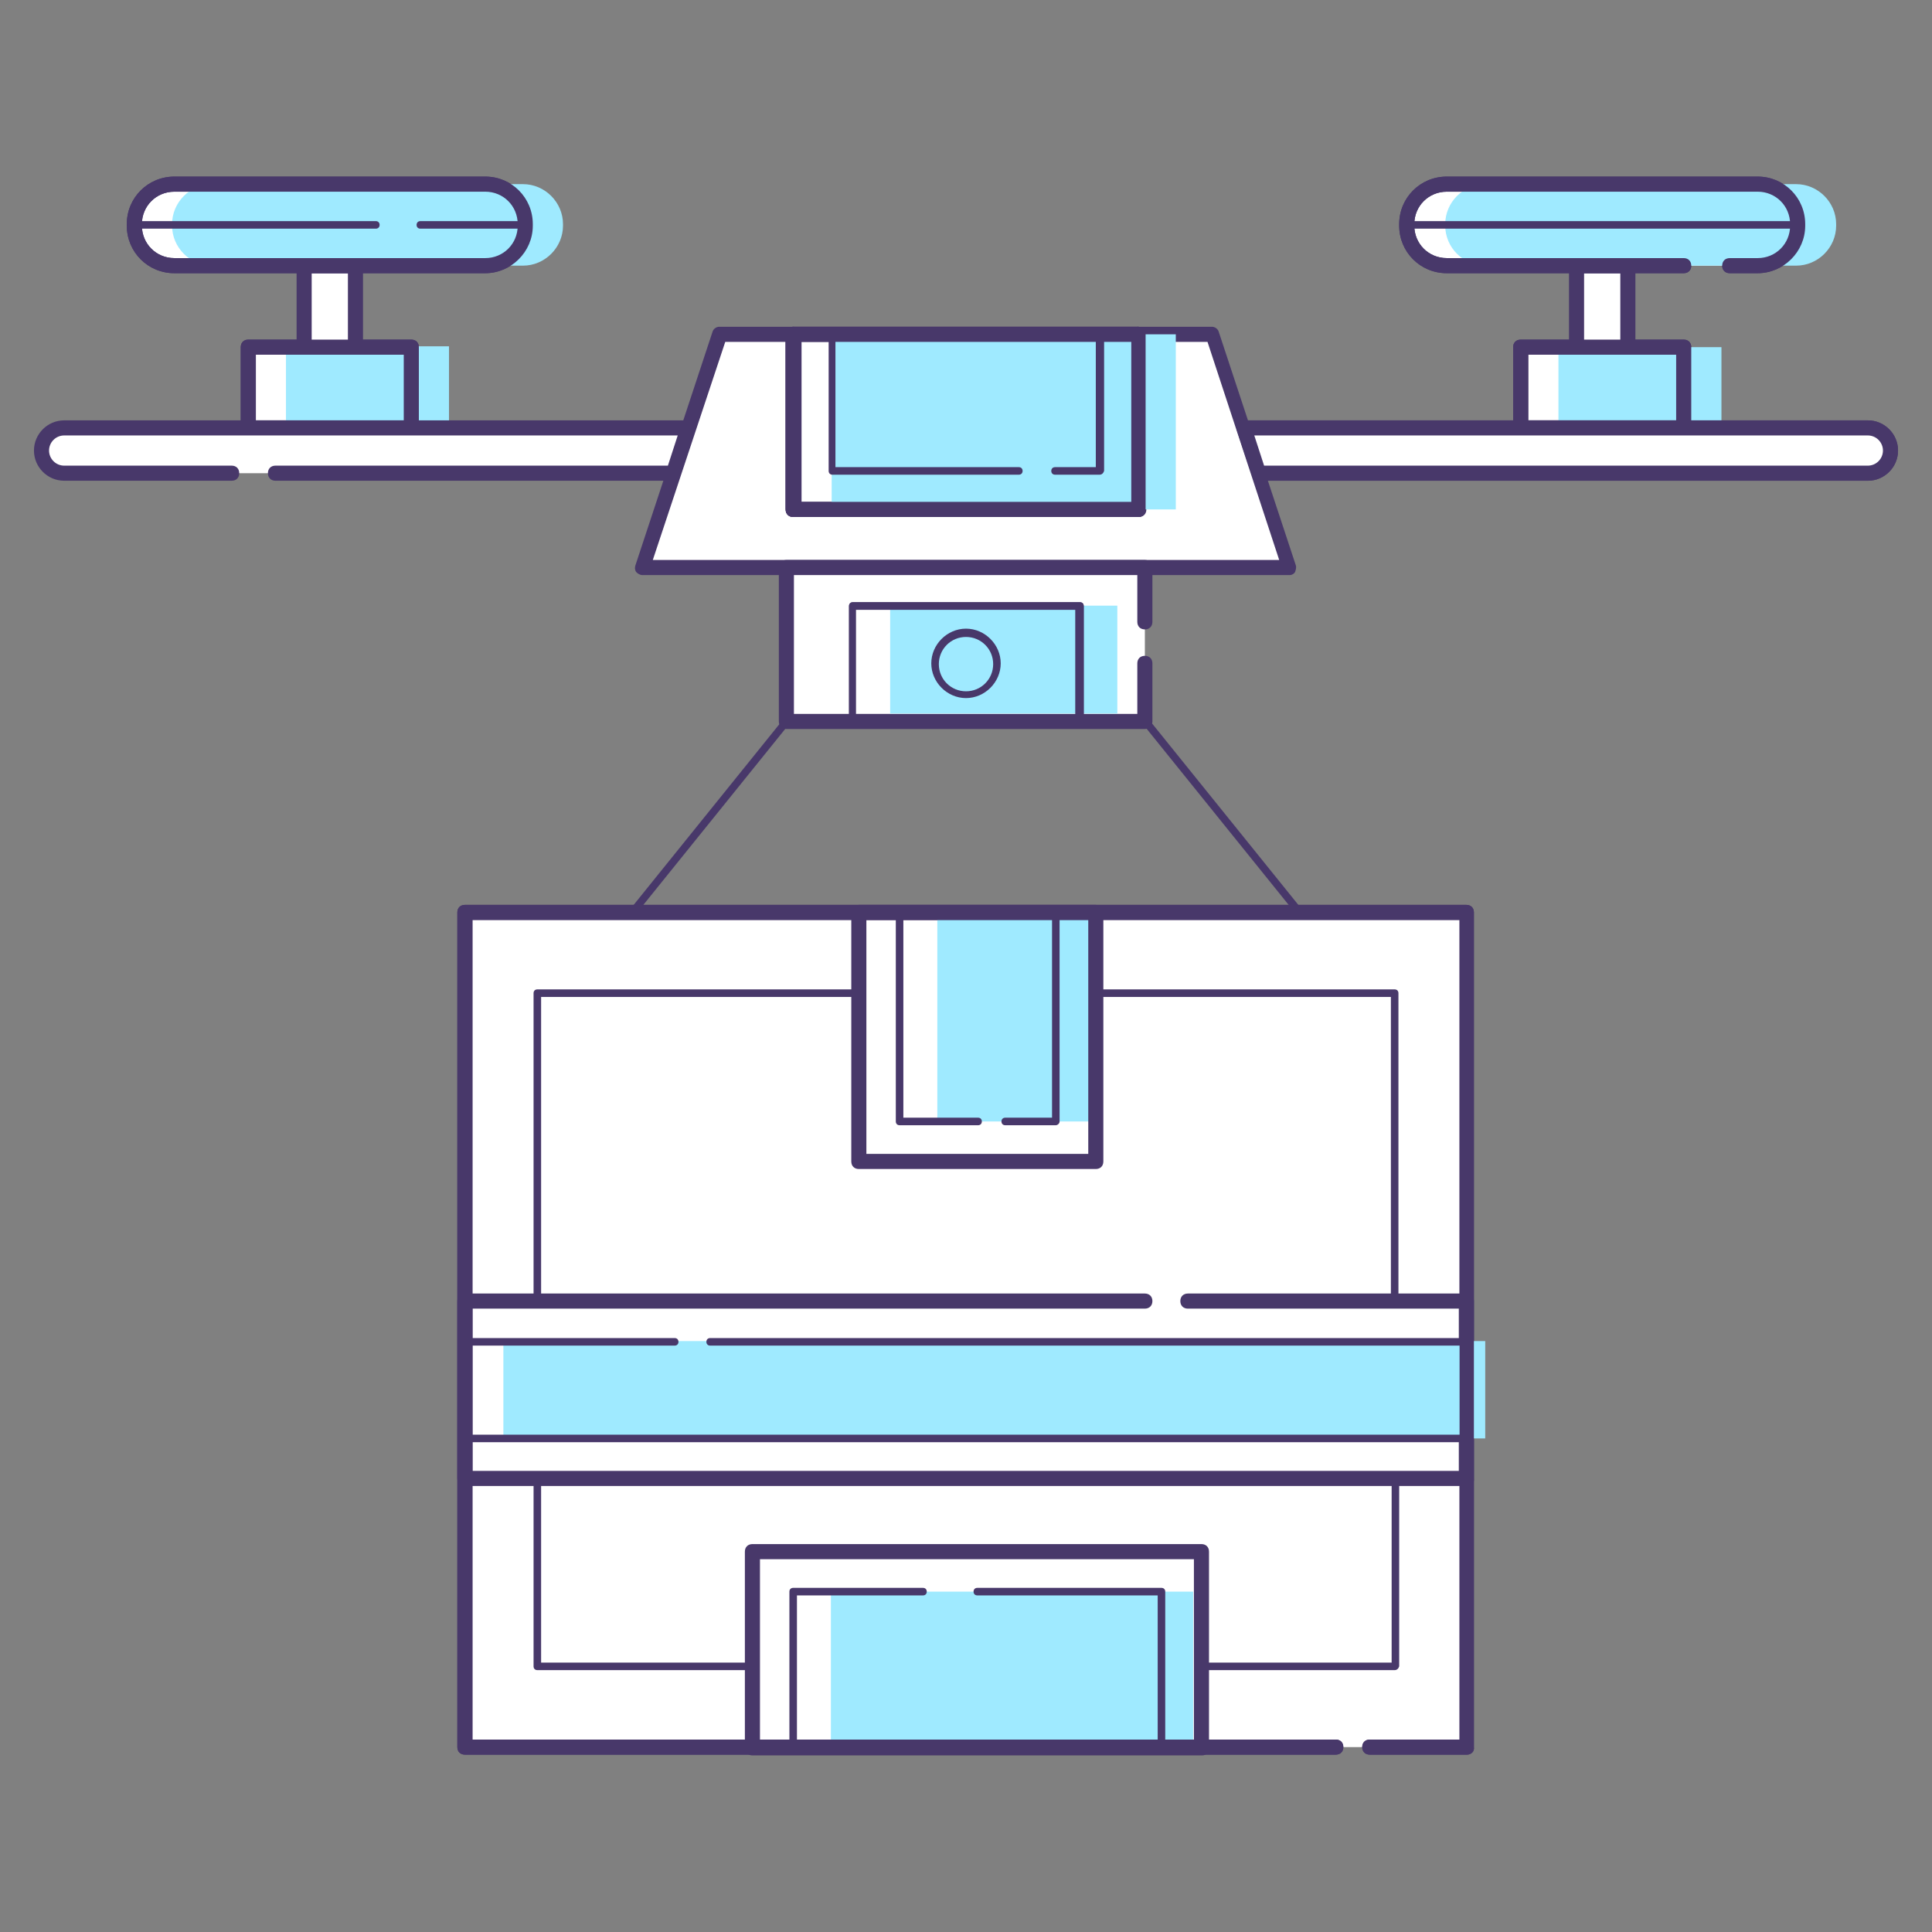 <svg xmlns="http://www.w3.org/2000/svg" id="Layer_1" x="0" y="0" version="1.1" viewBox="0 0 256 256" xml:space="preserve"><rect x="0" y="0" width="256" height="256" fill="#808080" stroke="none"/><style>.st0{fill:#fff}.st1{fill:#48386a}.st2{fill:#9feaff}</style><path d="M32.9 46h21.6v10.8H32.9z" class="st0" transform="rotate(-180 43.696 51.344)"/><path d="M54.5 57.7H32.9c-.6 0-1-.4-1-1V46c0-.6.4-1 1-1h21.6c.6 0 1 .4 1 1v10.8c0 .5-.5.9-1 .9zm-20.6-2h19.6V47H33.9v8.7z" class="st1"/><path d="M37.9 46h21.6v10.8H37.9z" class="st2" transform="rotate(-180 48.696 51.344)"/><path d="M54.5 57.7H32.9c-.6 0-1-.4-1-1V46c0-.6.4-1 1-1h21.6c.6 0 1 .4 1 1v10.8c0 .5-.5.9-1 .9zm-20.6-2h19.6V47H33.9v8.7z" class="st1"/><path d="M201.5 46h21.6v10.8h-21.6z" class="st0"/><path d="M223.1 57.7h-21.6c-.6 0-1-.4-1-1V46c0-.6.4-1 1-1h21.6c.6 0 1 .4 1 1v10.8c0 .5-.5.9-1 .9zm-20.6-2h19.6V47h-19.6v8.7z" class="st1"/><path d="M206.5 46h21.6v10.8h-21.6z" class="st2"/><path d="M223.1 57.7h-21.6c-.6 0-1-.4-1-1V46c0-.6.4-1 1-1h21.6c.6 0 1 .4 1 1v10.8c0 .5-.5.9-1 .9zm-20.6-2h19.6V47h-19.6v8.7z" class="st1"/><path d="M170.9 75.2H85.1l4.1-12.5 2-6 4.1-12.4h9.9v23.2h45.6V44.3h9.9l4.1 12.4 2 6z" class="st0"/><path d="M170.9 76.2H85.1c-.3 0-.6-.2-.8-.4-.2-.3-.2-.6-.1-.9L94.4 44c.1-.4.5-.7.9-.7h9.8c.6 0 1 .4 1 1v22.2h43.7V44.3c0-.6.4-1 1-1h9.8c.4 0 .8.3.9.7l10.2 30.9c.1.3 0 .6-.1.9-.1.2-.4.4-.7.4zm-84.4-2h83L160 45.3h-8.1v22.2c0 .6-.4 1-1 1h-45.7c-.6 0-1-.4-1-1V45.3h-8.1l-9.6 28.9z" class="st1"/><path d="M150.8 68.5h-45.7c-.6 0-1-.4-1-1V44.3c0-.6.4-1 1-1h45.7c.6 0 1 .4 1 1v23.2c0 .6-.4 1-1 1zm-44.6-2h43.7V45.3h-43.7v21.2z" class="st1"/><path d="M150.8 52.7v14.8h-45.6V44.3h45.6v8.4z" class="st0"/><path d="M150.8 68.5h-45.7c-.6 0-1-.4-1-1V44.3c0-.6.4-1 1-1h45.7c.6 0 1 .4 1 1v23.2c0 .6-.4 1-1 1zm-44.6-2h43.7V45.3h-43.7v21.2z" class="st1"/><path d="M250.5 59.7c0 1.7-1.3 3-3 3h-80.7l-2-6h82.7c1.7 0 3 1.4 3 3z" class="st0"/><path d="M247.5 63.7h-80.7c-.4 0-.8-.3-.9-.7l-2-6c-.1-.3 0-.6.1-.9.2-.3.5-.4.8-.4h82.7c2.2 0 4 1.8 4 4s-1.8 4-4 4zm-80-2h80c1.1 0 2-.9 2-2s-.9-2-2-2h-81.3l1.3 4z" class="st1"/><path d="M250.5 59.7c0 1.7-1.3 3-3 3h-80.7l-2-6h82.7c1.7 0 3 1.4 3 3z" class="st0"/><path d="M247.5 63.7h-80.7c-.4 0-.8-.3-.9-.7l-2-6c-.1-.3 0-.6.1-.9.2-.3.5-.4.8-.4h82.7c2.2 0 4 1.8 4 4s-1.8 4-4 4zm-80-2h80c1.1 0 2-.9 2-2s-.9-2-2-2h-81.3l1.3 4z" class="st1"/><path d="M208.9 35.2h6.8V46h-6.8z" class="st0"/><path d="M215.7 47h-6.8c-.6 0-1-.4-1-1V35.2c0-.6.4-1 1-1h6.8c.6 0 1 .4 1 1V46c0 .5-.4 1-1 1zm-5.8-2h4.8v-8.8h-4.8V45z" class="st1"/><path d="M223.2 35.2h-31.4c-2.9 0-5.3-2.4-5.3-5.3v-.2c0-2.9 2.4-5.3 5.3-5.3H233c2.9 0 5.3 2.4 5.3 5.3v.2c0 2.9-2.4 5.3-5.3 5.3h-9.8z" class="st0"/><path d="M232.9 36.2h-3.7c-.6 0-1-.4-1-1s.4-1 1-1h3.7c2.4 0 4.3-1.9 4.3-4.3v-.2c0-2.4-1.9-4.3-4.3-4.3h-41.2c-2.4 0-4.3 1.9-4.3 4.3v.2c0 2.4 1.9 4.3 4.3 4.3h31.4c.6 0 1 .4 1 1s-.4 1-1 1h-31.4c-3.5 0-6.3-2.8-6.3-6.3v-.2c0-3.5 2.8-6.3 6.3-6.3h41.2c3.5 0 6.3 2.8 6.3 6.3v.2c0 3.5-2.9 6.3-6.3 6.3z" class="st1"/><path d="M30.7 62.7H8.5c-1.7 0-3-1.3-3-3s1.3-3 3-3h82.7l-2 6H30.7z" class="st0"/><path d="M89.2 63.7H36.5c-.6 0-1-.4-1-1s.4-1 1-1h52l1.3-4H8.5c-1.1 0-2 .9-2 2s.9 2 2 2h22.2c.6 0 1 .4 1 1s-.4 1-1 1H8.5c-2.2 0-4-1.8-4-4s1.8-4 4-4h82.7c.3 0 .6.2.8.4.2.3.2.6.1.9l-2 6c0 .5-.4.7-.9.7z" class="st1"/><path d="M40.3 35.2h6.8V46h-6.8z" class="st0" transform="rotate(-180 43.696 40.561)"/><path d="M47.1 47h-6.8c-.6 0-1-.4-1-1V35.2c0-.6.4-1 1-1h6.8c.6 0 1 .4 1 1V46c0 .5-.4 1-1 1zm-5.8-2h4.8v-8.8h-4.8V45z" class="st1"/><path d="M23.1 35.2h41.2c2.9 0 5.3-2.4 5.3-5.3v-.2c0-2.9-2.4-5.3-5.3-5.3H23.1c-2.9 0-5.3 2.4-5.3 5.3v.2c0 2.9 2.4 5.3 5.3 5.3z" class="st0"/><path d="M64.3 36.2H23.1c-3.5 0-6.3-2.8-6.3-6.3v-.2c0-3.5 2.8-6.3 6.3-6.3h41.2c3.5 0 6.3 2.8 6.3 6.3v.2c0 3.5-2.9 6.3-6.3 6.3zM23.1 25.4c-2.4 0-4.3 1.9-4.3 4.3v.2c0 2.4 1.9 4.3 4.3 4.3h41.2c2.4 0 4.3-1.9 4.3-4.3v-.2c0-2.4-1.9-4.3-4.3-4.3H23.1z" class="st1"/><path d="M151.7 87.9v7.7h-47.4V75.2h47.4v7.2z" class="st0"/><path d="M151.7 96.6h-47.5c-.6 0-1-.4-1-1V75.2c0-.6.4-1 1-1h47.5c.6 0 1 .4 1 1v7.2c0 .6-.4 1-1 1s-1-.4-1-1v-6.2h-45.5v18.4h45.5v-6.7c0-.6.4-1 1-1s1 .4 1 1v7.7c0 .5-.4 1-1 1z" class="st1"/><path d="M177 231.5H61.6V120.9h132.8v110.6h-12.9z" class="st0"/><path d="M194.4 232.5h-12.9c-.6 0-1-.4-1-1s.4-1 1-1h11.9V121.9H62.6v108.6H177c.6 0 1 .4 1 1s-.4 1-1 1H61.6c-.6 0-1-.4-1-1V120.9c0-.6.4-1 1-1h132.7c.6 0 1 .4 1 1v110.6c.1.6-.4 1-.9 1z" class="st1"/><path d="M184.8 172.9h-27.3c-.3 0-.5-.2-.5-.5s.2-.5.5-.5h26.8v-39.8h-38.6v21.8c0 .3-.2.5-.5.5h-31.4c-.3 0-.5-.2-.5-.5v-21.8H71.7v39.8h80.1c.3 0 .5.2.5.5s-.2.5-.5.5H71.2c-.3 0-.5-.2-.5-.5v-40.8c0-.3.2-.5.5-.5h42.6c.3 0 .5.2.5.5v21.8h30.4v-21.8c0-.3.2-.5.5-.5h39.6c.3 0 .5.2.5.5v40.8c0 .3-.2.5-.5.5zM184.8 221.3h-25.6c-.3 0-.5-.2-.5-.5V206h-58.5v14.8c0 .3-.2.5-.5.5H71.2c-.3 0-.5-.2-.5-.5v-24.9c0-.3.2-.5.5-.5h113.7c.3 0 .5.2.5.5v24.9c-.1.3-.3.5-.6.5zm-25-1h24.6v-23.9H71.7v23.9h27.6v-14.8c0-.3.2-.5.5-.5h59.5c.3 0 .5.2.5.5v14.8z" class="st1"/><path d="M194.4 196.9H61.6c-.6 0-1-.4-1-1v-23.5c0-.6.4-1 1-1h90.1c.6 0 1 .4 1 1s-.4 1-1 1H62.6v21.5h130.7v-21.5h-35.9c-.6 0-1-.4-1-1s.4-1 1-1h36.9c.6 0 1 .4 1 1v23.5c.1.6-.4 1-.9 1zM159.3 232.6H99.7c-.6 0-1-.4-1-1v-26c0-.6.4-1 1-1h59.5c.6 0 1 .4 1 1v26c.1.6-.4 1-.9 1zm-58.6-2h57.5v-24h-57.5v24z" class="st1"/><path d="M155.8 52.7v14.8h-45.6V44.3h45.6v8.4zM228.2 35.2h-31.4c-2.9 0-5.3-2.4-5.3-5.3v-.2c0-2.9 2.4-5.3 5.3-5.3H238c2.9 0 5.3 2.4 5.3 5.3v.2c0 2.9-2.4 5.3-5.3 5.3h-9.8zM28.1 35.2h41.2c2.9 0 5.3-2.4 5.3-5.3v-.2c0-2.9-2.4-5.3-5.3-5.3H28.1c-2.9 0-5.3 2.4-5.3 5.3v.2c0 2.9 2.4 5.3 5.3 5.3z" class="st2"/><path d="M125.8 72.4h14.3v30.1h-14.3z" class="st2" transform="rotate(90 133 87.452)"/><path d="M98.4 177.7h98.4v12.9H66.7v-12.9h27.1zM134.5 148.6h-10.3v-27.7h20.7v27.7h-6.8zM134.1 210.9h24v20.6h-48v-20.6H127z" class="st2"/><path d="M83.8 121.4c-.1 0-.2 0-.3-.1-.2-.2-.2-.5-.1-.7l20.4-25.3c.2-.2.5-.2.7-.1.2.2.2.5.1.7l-20.4 25.3c-.1.2-.2.2-.4.2zM172.2 121.4c-.1 0-.3-.1-.4-.2l-20.4-25.3c-.2-.2-.1-.5.1-.7.2-.2.5-.1.7.1l20.4 25.3c.2.2.1.5-.1.7-.1.1-.2.1-.3.1z" class="st1"/><g><path d="M69.6 30.3H55.7c-.3 0-.5-.2-.5-.5s.2-.5.5-.5h13.9c.3 0 .5.2.5.5s-.3.5-.5.5z" class="st1"/></g><g><path d="M49.8 30.3h-32c-.3 0-.5-.2-.5-.5s.2-.5.5-.5h32c.3 0 .5.2.5.5s-.2.5-.5.5z" class="st1"/></g><g><path d="M64.3 36.2H23.1c-3.5 0-6.3-2.8-6.3-6.3v-.2c0-3.5 2.8-6.3 6.3-6.3h41.2c3.5 0 6.3 2.8 6.3 6.3v.2c0 3.5-2.9 6.3-6.3 6.3zM23.1 25.4c-2.4 0-4.3 1.9-4.3 4.3v.2c0 2.4 1.9 4.3 4.3 4.3h41.2c2.4 0 4.3-1.9 4.3-4.3v-.2c0-2.4-1.9-4.3-4.3-4.3H23.1z" class="st1"/></g><g><path d="M145.7 62.9h-5.9c-.3 0-.5-.2-.5-.5s.2-.5.5-.5h5.4V44.8h-34.5v17.1H135c.3 0 .5.2.5.5s-.2.5-.5.5h-24.7c-.3 0-.5-.2-.5-.5V44.3c0-.3.2-.5.5-.5h35.5c.3 0 .5.2.5.5v18.1c-.1.3-.3.5-.6.5z" class="st1"/></g><g><path d="M150.8 68.5h-45.7c-.6 0-1-.4-1-1V44.3c0-.6.4-1 1-1h45.7c.6 0 1 .4 1 1v23.2c0 .6-.4 1-1 1zm-44.6-2h43.7V45.3h-43.7v21.2z" class="st1"/></g><g><path d="M238.2 30.3h-51.7c-.3 0-.5-.2-.5-.5s.2-.5.5-.5h51.7c.3 0 .5.2.5.5s-.3.5-.5.5z" class="st1"/></g><g><path d="M232.9 36.2h-3.7c-.6 0-1-.4-1-1s.4-1 1-1h3.7c2.4 0 4.3-1.9 4.3-4.3v-.2c0-2.4-1.9-4.3-4.3-4.3h-41.2c-2.4 0-4.3 1.9-4.3 4.3v.2c0 2.4 1.9 4.3 4.3 4.3h31.4c.6 0 1 .4 1 1s-.4 1-1 1h-31.4c-3.5 0-6.3-2.8-6.3-6.3v-.2c0-3.5 2.8-6.3 6.3-6.3h41.2c3.5 0 6.3 2.8 6.3 6.3v.2c0 3.5-2.9 6.3-6.3 6.3z" class="st1"/></g><g><path d="M143.1 96.1H113c-.3 0-.5-.2-.5-.5V80.3c0-.3.2-.5.5-.5h30.1c.3 0 .5.2.5.5v15.3c0 .3-.3.5-.5.5zm-29.7-1h29.1V80.8h-29.1v14.3z" class="st1"/><path d="M128 92.5c-2.5 0-4.6-2.1-4.6-4.6s2.1-4.6 4.6-4.6 4.6 2.1 4.6 4.6-2.1 4.6-4.6 4.6zm0-8.1c-2 0-3.6 1.6-3.6 3.6s1.6 3.6 3.6 3.6 3.6-1.6 3.6-3.6-1.6-3.6-3.6-3.6z" class="st1"/><path d="M143.1 96.1H113c-.3 0-.5-.2-.5-.5V80.3c0-.3.2-.5.5-.5h30.1c.3 0 .5.2.5.5v15.3c0 .3-.3.5-.5.5zm-29.7-1h29.1V80.8h-29.1v14.3z" class="st1"/></g><g><path d="M139.9 149.1h-6.7c-.3 0-.5-.2-.5-.5s.2-.5.5-.5h6.2v-26.6h-19.7v26.6h9.9c.3 0 .5.2.5.5s-.2.5-.5.5h-10.4c-.3 0-.5-.2-.5-.5V121c0-.3.2-.5.5-.5h20.7c.3 0 .5.2.5.5v27.6c0 .3-.3.5-.5.5z" class="st1"/></g><g><path d="M145.2 154.9h-31.4c-.6 0-1-.4-1-1v-33c0-.6.4-1 1-1h31.4c.6 0 1 .4 1 1v33c0 .6-.4 1-1 1zm-30.4-2h29.4v-31h-29.4v31z" class="st1"/></g><g><path d="M194.4 191.1H61.7c-.3 0-.5-.2-.5-.5v-12.8c0-.3.2-.5.5-.5h27.7c.3 0 .5.2.5.5s-.2.5-.5.5H62.2v11.8h131.7v-11.8H94.1c-.3 0-.5-.2-.5-.5s.2-.5.5-.5h100.3c.3 0 .5.2.5.5v12.8c0 .3-.3.5-.5.5z" class="st1"/></g><g><path d="M153.9 232h-48.8c-.3 0-.5-.2-.5-.5v-20.6c0-.3.2-.5.5-.5h17.2c.3 0 .5.2.5.5s-.2.5-.5.5h-16.7V231h47.8v-19.6h-23.9c-.3 0-.5-.2-.5-.5s.2-.5.5-.5h24.4c.3 0 .5.2.5.5v20.6c0 .3-.2.5-.5.5z" class="st1"/></g><g><path d="M194.4 232.5h-12.9c-.6 0-1-.4-1-1s.4-1 1-1h11.9V121.9H62.6v108.6H177c.6 0 1 .4 1 1s-.4 1-1 1H61.6c-.6 0-1-.4-1-1V120.9c0-.6.4-1 1-1h132.7c.6 0 1 .4 1 1v110.6c.1.6-.4 1-.9 1z" class="st1"/></g></svg>